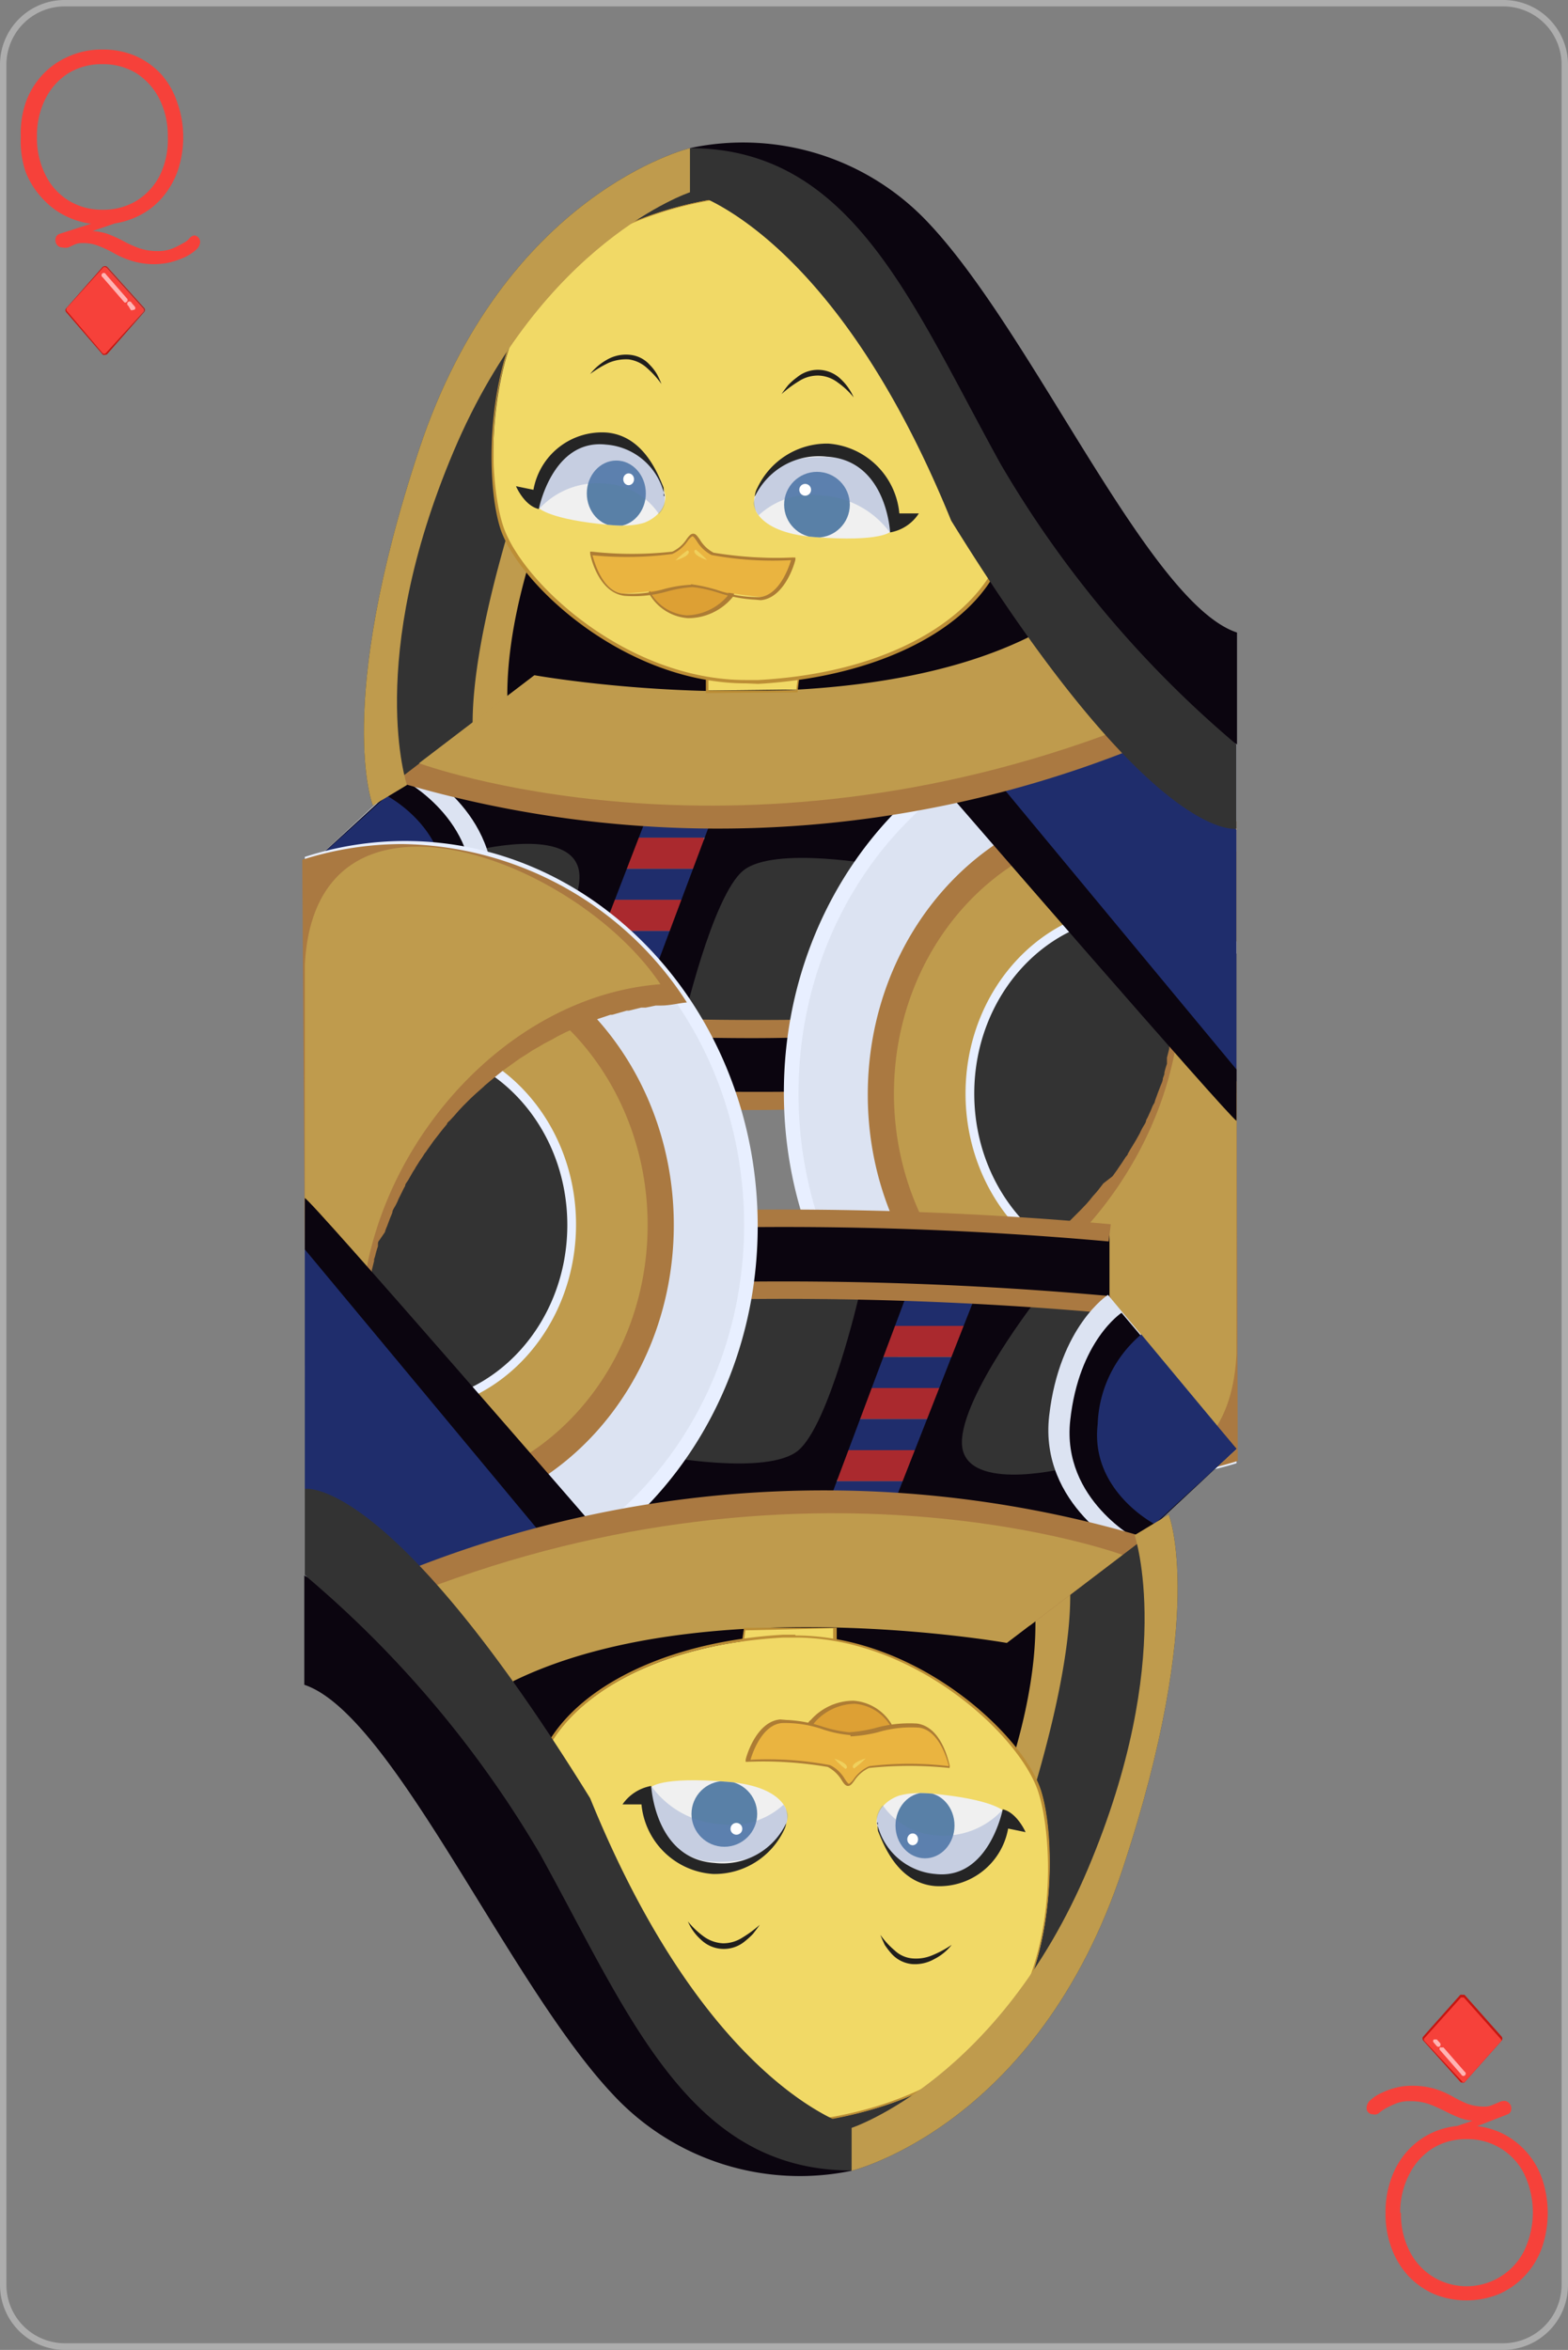 <svg xmlns="http://www.w3.org/2000/svg" xmlns:xlink="http://www.w3.org/1999/xlink" viewBox="0 0 61.11 91.54"><rect x="0" y="0" width="61.11" height="91.54" fill="#808080" stroke="none"/><defs><style>.ee52e6d3-7c2c-49dc-91cc-25379b4489b1{fill:none;}.aa178a2b-ea99-465e-866a-cb0793e5ccc3{fill:#adadad;}.ea2779bb-205b-4376-bc18-f85bec7410b4{fill:#1f2d6c;}.b24033ac-ac07-44c0-9e23-9d11ab7ec576{fill:#aa292e;}.e3829862-1431-4309-8357-b8ebe24ce0a7{fill:#333;}.bc19c1b3-e6b8-4126-9ca5-a1e6e1b1a6a5{fill:#0b050f;}.f73026dc-3911-40d4-9867-9318543f1f4e{fill:#aa7941;}.ba55f56d-f6d7-4b2c-9f8c-f8aa8769feb8{fill:#dce3f2;}.a575ea3f-02bd-4095-91e8-5760ae0d5448{fill:#e8efff;}.a54f74a4-7041-481c-b937-3e645b858c65{fill:#bf9b4d;}.fedc9459-a677-4d2d-b1d8-ab6a45f90219{fill:#f1d966;}.b05bbef4-f65b-4f5a-bac7-4829978b721e{fill:#bc8e36;}.a0263075-6425-4a09-91c4-04cc57fb4a9d{clip-path:url(#b4c2ed06-f98e-4b0c-9591-85c413518a99);}.b9810394-7a18-4568-9f07-d5c850ebdd24{fill:#f0f0f0;}.ecfa997f-d47f-4261-b79c-f63383086f86{fill:#5980a7;}.eda115e8-ace3-4d88-85df-de5500990dc2{opacity:0.3;}.b1e008d4-140b-4b14-803c-263a74a7824e,.eda115e8-ace3-4d88-85df-de5500990dc2{isolation:isolate;}.fb9db7bc-2914-4153-afcd-c62f5cbce4cd{fill:#6580be;}.bc1ac621-0c79-4463-b517-70fe098866da{fill:#fff;}.bc6f6097-7219-4eed-916a-38d9d529b402{fill:#252525;}.a35a746f-520b-41ed-8da4-cbc665685321{clip-path:url(#b4826133-b483-4f72-98f6-a77fb6ec8345);}.ba43761b-7146-46f4-9a33-6ed36536db48{fill:#201e1c;}.b07e29d4-0265-41fd-82db-58f883bfb493{fill:#dda034;}.b263b6c0-df00-4a0e-be20-f2992d54d983{fill:#ad7c34;}.ef1b1b08-964d-43da-babd-fd67cf7ce70e{fill:#eab440;}.b1e008d4-140b-4b14-803c-263a74a7824e{opacity:0.75;}.b2050655-c76d-41bd-9552-efd225787adf{clip-path:url(#a979b4f7-756a-4b11-b506-a83060b31923);}.aa1fcce4-fd5c-4007-a342-eb4d83506365{clip-path:url(#e7bc84a1-6fb9-493c-ba06-9d373f9d0fd1);}.ff7297f6-0082-42c6-aa38-71566cdf0667{fill:#f6413a;}.fb213464-f4d8-424e-ab93-fa93f719965a{fill:#c51611;}.fdff2d56-7192-4008-8df8-6d2c8a0556b7{fill:#ffb3b3;}</style><clipPath id="b4c2ed06-f98e-4b0c-9591-85c413518a99"><path class="ee52e6d3-7c2c-49dc-91cc-25379b4489b1" d="M21,19.79s.4.45,2.77.66c2.12.2,2.25-.89,2.14-1.23a2.65,2.65,0,0,0-2.22-2.08,2.31,2.31,0,0,0-2.07,1.1A3.46,3.46,0,0,0,21,19.79Z"/></clipPath><clipPath id="b4826133-b483-4f72-98f6-a77fb6ec8345"><path class="ee52e6d3-7c2c-49dc-91cc-25379b4489b1" d="M34.72,20.7s-.34.43-3,.22c-2.35-.19-2.49-1.35-2.32-1.66a2.85,2.85,0,0,1,2.77-1.66,2.65,2.65,0,0,1,2.09,1.46A3.36,3.36,0,0,1,34.72,20.7Z"/></clipPath><clipPath id="a979b4f7-756a-4b11-b506-a83060b31923"><path class="ee52e6d3-7c2c-49dc-91cc-25379b4489b1" d="M39.1,70.54s-.41-.45-2.77-.67c-2.12-.19-2.25.9-2.15,1.24a2.67,2.67,0,0,0,2.22,2.07,2.3,2.3,0,0,0,2.08-1.09A3.64,3.64,0,0,0,39.1,70.54Z"/></clipPath><clipPath id="e7bc84a1-6fb9-493c-ba06-9d373f9d0fd1"><path class="ee52e6d3-7c2c-49dc-91cc-25379b4489b1" d="M25.36,69.63s.34-.44,3-.22c2.35.19,2.48,1.35,2.31,1.66a2.84,2.84,0,0,1-2.76,1.65,2.63,2.63,0,0,1-2.09-1.45A3.39,3.39,0,0,1,25.36,69.63Z"/></clipPath></defs><title>D_Q</title><g id="a487b0df-ec48-478b-ae60-0cb4a3ef5274" data-name="Capa 2"><g id="f506d3ea-1654-41bc-ab9e-68441550f7d6" data-name="Objects"><rect class="ee52e6d3-7c2c-49dc-91cc-25379b4489b1" x="0.13" y="0.13" width="60.86" height="91.29" rx="2.4"/><path class="aa178a2b-ea99-465e-866a-cb0793e5ccc3" d="M58.59,91.54H2.52A2.53,2.53,0,0,1,0,89V2.52A2.52,2.52,0,0,1,2.52,0H58.59a2.52,2.52,0,0,1,2.52,2.52V89A2.53,2.53,0,0,1,58.59,91.54ZM2.52.25A2.27,2.27,0,0,0,.25,2.52V89a2.28,2.28,0,0,0,2.27,2.28H58.59A2.28,2.28,0,0,0,60.86,89V2.52A2.27,2.27,0,0,0,58.59.25Z"/><rect class="ea2779bb-205b-4376-bc18-f85bec7410b4" x="21.87" y="38.68" width="3.57" height="1.21"/><rect class="b24033ac-ac07-44c0-9e23-9d11ab7ec576" x="22.18" y="37.47" width="3.57" height="1.21"/><rect class="ea2779bb-205b-4376-bc18-f85bec7410b4" x="22.71" y="36.26" width="3.57" height="1.21"/><rect class="b24033ac-ac07-44c0-9e23-9d11ab7ec576" x="23.02" y="35.05" width="3.57" height="1.21"/><rect class="ea2779bb-205b-4376-bc18-f85bec7410b4" x="23.55" y="33.84" width="3.57" height="1.21"/><rect class="b24033ac-ac07-44c0-9e23-9d11ab7ec576" x="23.86" y="32.63" width="3.57" height="1.21"/><rect class="ea2779bb-205b-4376-bc18-f85bec7410b4" x="24.39" y="31.42" width="3.57" height="1.21"/><polygon class="e3829862-1431-4309-8357-b8ebe24ce0a7" points="25.76 39.94 28.37 33.16 35.15 32.68 31.27 40.45 25.76 39.94"/><polygon class="e3829862-1431-4309-8357-b8ebe24ce0a7" points="17.32 39.5 16.37 32.01 23.28 32.33 23.39 35.08 21.02 40 17.32 39.5"/><path class="bc19c1b3-e6b8-4126-9ca5-a1e6e1b1a6a5" d="M25.19,31.87,22.13,39.8l-2.26-.3s3.16-4.14,2.66-5.72-4.13-.62-4.13-.62l-1.56-2.79Z"/><path class="bc19c1b3-e6b8-4126-9ca5-a1e6e1b1a6a5" d="M24.7,40l3-8,7.65-.57-1,2.29s-4.17-.79-5.38.19-2.36,6-2.36,6Z"/><path class="bc19c1b3-e6b8-4126-9ca5-a1e6e1b1a6a5" d="M32.08,42.85a142.07,142.07,0,0,1-15.24-.55V39.5a142.07,142.07,0,0,0,15.24.55"/><path class="f73026dc-3911-40d4-9867-9318543f1f4e" d="M29.3,40.44c-5.8,0-12.42-.59-12.49-.6l.06-.67a142,142,0,0,0,15.2.54l0,.67C31.21,40.42,30.27,40.44,29.3,40.44Z"/><path class="f73026dc-3911-40d4-9867-9318543f1f4e" d="M29.3,43.24c-5.8,0-12.42-.59-12.49-.6l.06-.67a142,142,0,0,0,15.2.54l0,.67C31.21,43.22,30.27,43.24,29.3,43.24Z"/><path class="ba55f56d-f6d7-4b2c-9f8c-f8aa8769feb8" d="M11.88,33.88l4.31-4s3.39,1.75,3,5.25-2.29,4.71-2.29,4.71Z"/><path class="bc19c1b3-e6b8-4126-9ca5-a1e6e1b1a6a5" d="M11.88,33.88l3.83-3.51s3,1.56,2.66,4.66-2,4.19-2,4.19Z"/><path class="ea2779bb-205b-4376-bc18-f85bec7410b4" d="M11.88,33.89,15.08,31s2.52,1.31,2.22,3.9a4.82,4.82,0,0,1-1.71,3.5Z"/><path class="a575ea3f-02bd-4095-91e8-5760ae0d5448" d="M48.19,28.17a12.87,12.87,0,0,0-3.89-.61c-7.59,0-13.75,6.74-13.75,15s6.16,15,13.75,15A12.57,12.57,0,0,0,48.19,57Z"/><path class="ba55f56d-f6d7-4b2c-9f8c-f8aa8769feb8" d="M48.19,28.83a12.3,12.3,0,0,0-3.89-.64c-7.28,0-13.18,6.45-13.18,14.41S37,57,44.3,57a12,12,0,0,0,3.89-.64Z"/><path class="f73026dc-3911-40d4-9867-9318543f1f4e" d="M48.19,32a9.58,9.58,0,0,0-3.89-.82c-5.79,0-10.48,5.13-10.48,11.46S38.51,54.06,44.3,54.06a9.58,9.58,0,0,0,3.89-.82Z"/><path class="a54f74a4-7041-481c-b937-3e645b858c65" d="M48.19,33.17a8.7,8.7,0,0,0-3.89-.92c-5.23,0-9.46,4.64-9.46,10.35S39.07,53,44.3,53A8.7,8.7,0,0,0,48.19,52Z"/><path class="a575ea3f-02bd-4095-91e8-5760ae0d5448" d="M48.19,36.68a6.27,6.27,0,0,0-3.89-1.37c-3.68,0-6.67,3.26-6.67,7.29s3,7.3,6.67,7.3a6.22,6.22,0,0,0,3.89-1.38Z"/><path class="e3829862-1431-4309-8357-b8ebe24ce0a7" d="M48.19,37.15a5.94,5.94,0,0,0-3.89-1.47c-3.5,0-6.33,3.1-6.33,6.92s2.83,6.93,6.33,6.93a5.94,5.94,0,0,0,3.89-1.47Z"/><path class="f73026dc-3911-40d4-9867-9318543f1f4e" d="M48.19,41.55l-.65-.45h0l-.63-.5h0l-.6-.52h0c-.2-.18-.38-.36-.57-.55v0c0,.2,0,.4-.08.59a.36.36,0,0,0,0,.1l-.09.46v0l0,.17-.09.35,0,.07c0,.06,0,.11,0,.17a3.37,3.37,0,0,0-.1.34l0,.06-.06.17c0,.11-.07.23-.11.34l-.08.21-.12.33c0,.07-.07.14-.1.22s-.08.2-.13.3a1.51,1.51,0,0,1-.11.22c0,.1-.09.2-.14.3a2.26,2.26,0,0,0-.11.22l-.14.25,0,0-.12.2-.13.21a.63.63,0,0,1-.07.12c0,.06-.07.11-.1.16l-.15.23-.11.16-.06.09-.18.25L43,46.1l-.17.22-.08.1-.16.18-.12.15-.13.15-.22.23,0,0-.17.17-.27.27a1.85,1.85,0,0,1-.14.14l-.11.1-.25.23-.06,0-.19.16a3.11,3.11,0,0,1-.28.23,1.84,1.84,0,0,1-.22.17l-.2.16-.26.18-.21.15-.26.17-.22.13-.27.17-.22.12-.29.16-.21.11L38,50.2l-.21.1-.33.14-.2.09-.36.14-.18.07-.47.15-.07,0-.57.16-.08,0-.48.11-.18,0-.4.07-.21,0c-.33,0-.66.09-1,.11a13.39,13.39,0,0,0,11.1,6.17,12.8,12.8,0,0,0,3.88-.6Z"/><path class="a54f74a4-7041-481c-b937-3e645b858c65" d="M48.19,42.59a1.91,1.91,0,0,0-.6-1c-.49-.53-1.16-.94-1.67-1.47C45.19,46,40.23,51.54,34.34,52c3.3,4.93,13.47,8.72,13.85.74Z"/><polygon class="ea2779bb-205b-4376-bc18-f85bec7410b4" points="48.19 42.13 48.19 32.32 43.14 27.64 38 30.58 48.19 42.13"/><path class="bc19c1b3-e6b8-4126-9ca5-a1e6e1b1a6a5" d="M36.89,30.81s11,12.7,11.3,12.85v-2L39,30.58Z"/><path class="bc19c1b3-e6b8-4126-9ca5-a1e6e1b1a6a5" d="M23,15s-4.55,10.07-3.85,13.31,7.19-5.93,7.19-5.93Z"/><path class="e3829862-1431-4309-8357-b8ebe24ce0a7" d="M26.89,5.77S19.65,7.5,16.33,17.52s-1.8,13.86-1.8,13.86l5-3.53s-.46-4.73,3-12.92,6.29-7.21,6.29-7.21Z"/><path class="a54f74a4-7041-481c-b937-3e645b858c65" d="M24.56,13.66A4.74,4.74,0,0,1,23,13.18a22.88,22.88,0,0,0-2.47,5.22c-3.32,10-1.73,11.82-1.73,11.82l1.46-.32s-1.84-3.26,1.62-11.45A22.64,22.64,0,0,1,24.56,13.66Z"/><path class="f73026dc-3911-40d4-9867-9318543f1f4e" d="M19.93,27l-4.5,3.44a43.76,43.76,0,0,0,28.31-1.1l-3.65-4.5Z"/><path class="a54f74a4-7041-481c-b937-3e645b858c65" d="M20.83,26.3l-4.5,3.43s12.15,4.5,27.41-1.35l-3.65-4.51Z"/><path class="bc19c1b3-e6b8-4126-9ca5-a1e6e1b1a6a5" d="M24,22.4a7.59,7.59,0,0,1-3.19,3.9s11.89,2.14,19.26-1.47c0,0-1.14-7.29-4.68-5.78A99.06,99.06,0,0,1,24,22.4Z"/><polygon class="fedc9459-a677-4d2d-b1d8-ab6a45f90219" points="27.56 26.15 27.56 26.9 31.07 26.86 31.21 25.71 27.56 26.15"/><path class="b05bbef4-f65b-4f5a-bac7-4829978b721e" d="M27.51,27v-.84h0l3.72-.44-.15,1.25Zm.1-.75v.65l3.42,0,.13-1.05Z"/><path class="fedc9459-a677-4d2d-b1d8-ab6a45f90219" d="M29.55,26.54c5.33-.29,8.85-2.61,9.58-5.24s.87-7.46-1.74-10.38A11.58,11.58,0,0,0,29.67,7.6c-2.06,0-6.12.79-8.44,3.41s-2.24,7.8-1.67,9.55C20.29,22.77,24.58,26.82,29.55,26.54Z"/><path class="b05bbef4-f65b-4f5a-bac7-4829978b721e" d="M29.08,26.62c-4.72,0-8.84-3.84-9.57-6-.63-1.92-.61-7,1.68-9.62s6.6-3.42,8.48-3.42a11.73,11.73,0,0,1,7.76,3.33c2.81,3.14,2.37,8.21,1.75,10.45-.8,2.89-4.67,5-9.63,5.28h0Zm.59-19c-1.87,0-6,.71-8.4,3.39s-2.28,7.6-1.66,9.48c.72,2.18,4.8,6,9.46,6h.48c5.67-.31,8.87-2.84,9.53-5.2s1-7.22-1.73-10.32a11.61,11.61,0,0,0-7.68-3.3Z"/><g class="a0263075-6425-4a09-91c4-04cc57fb4a9d"><g id="b78c1765-8d94-420c-a1a2-c4b38a0148db" data-name="ojo der-3"><path class="b9810394-7a18-4568-9f07-d5c850ebdd24" d="M21,19.79s.28.51,2.64.72c2.13.19,2.38-1,2.27-1.29a2.65,2.65,0,0,0-2.22-2.08,2.31,2.31,0,0,0-2.07,1.1A3.46,3.46,0,0,0,21,19.79Z"/></g><g id="aceae31c-c0b2-45ac-8fe5-fac613884eca" data-name="pupila der"><ellipse class="ecfa997f-d47f-4261-b79c-f63383086f86" cx="24.02" cy="19.22" rx="1.15" ry="1.28"/></g><g id="bc0b7022-49f9-4bcf-bbfb-9862340063d9" data-name="ojo der-4" class="eda115e8-ace3-4d88-85df-de5500990dc2"><path class="fb9db7bc-2914-4153-afcd-c62f5cbce4cd" d="M21.17,18.94a2.44,2.44,0,0,1,2.15-1.68,4.38,4.38,0,0,1,1.69.46,3.06,3.06,0,0,1,.89,1.6,1.36,1.36,0,0,1-.16.8,2.68,2.68,0,0,0-2.14-1.28,3.08,3.08,0,0,0-2.6,1c-.08,0,.17-.65.17-.89"/></g><g id="ea0d3529-1521-4029-9d4a-6f4526371461" data-name="brillo ojo der"><ellipse class="bc1ac621-0c79-4463-b517-70fe098866da" cx="24.5" cy="18.67" rx="0.21" ry="0.23"/></g></g><path class="bc6f6097-7219-4eed-916a-38d9d529b402" d="M25.9,19.32a2.52,2.52,0,0,0-2.27-2c-2.1-.24-2.63,2.51-2.63,2.51-.57-.13-.89-.89-.89-.89l.68.14a2.71,2.71,0,0,1,2.86-2.23c1.44.13,2,1.63,2.21,2.14a1.24,1.24,0,0,1,0,.33Z"/><g class="a35a746f-520b-41ed-8da4-cbc665685321"><g id="bebe6a93-90bd-4ed4-b630-6b8f14cb0363" data-name="ojo der-5"><path class="b9810394-7a18-4568-9f07-d5c850ebdd24" d="M34.72,20.7s-.3.84-2.92.63c-2.35-.2-2.53-1.76-2.36-2.07a2.82,2.82,0,0,1,2.77-1.65,2.62,2.62,0,0,1,2.09,1.45A3.36,3.36,0,0,1,34.72,20.7Z"/></g><g id="bf953c75-9335-4253-9206-0d14c50724cf" data-name="pupila der-2"><circle class="ecfa997f-d47f-4261-b79c-f63383086f86" cx="31.84" cy="19.66" r="1.28"/></g><g id="b3772817-cc80-47da-b92d-052ee05ce839" data-name="ojo der-6" class="eda115e8-ace3-4d88-85df-de5500990dc2"><path class="fb9db7bc-2914-4153-afcd-c62f5cbce4cd" d="M34.65,19.83a2.64,2.64,0,0,0-2.08-2,5.5,5.5,0,0,0-1.92.15,3,3,0,0,0-1.23,1.42,1.23,1.23,0,0,0,0,.82A3,3,0,0,1,32,19.3a3.57,3.57,0,0,1,2.68,1.44c.1,0-.08-.67,0-.91"/></g><g id="ae870d57-8a32-4eed-93f4-641f04b75718" data-name="brillo ojo der-2"><circle class="bc1ac621-0c79-4463-b517-70fe098866da" cx="31.38" cy="19.08" r="0.23"/></g></g><path class="bc6f6097-7219-4eed-916a-38d9d529b402" d="M29.42,19.35a2.75,2.75,0,0,1,2.81-1.56c2.33.14,2.46,2.95,2.46,2.95A1.67,1.67,0,0,0,35.81,20h-.76a3,3,0,0,0-2.77-2.72A3,3,0,0,0,29.52,19a.81.81,0,0,0-.1.31Z"/><path class="ba43761b-7146-46f4-9a33-6ed36536db48" d="M23,14.57a2.21,2.21,0,0,1,.66-.56,1.48,1.48,0,0,1,.87-.19,1.19,1.19,0,0,1,.8.4,1.82,1.82,0,0,1,.27.35,3.39,3.39,0,0,1,.18.39,3.69,3.69,0,0,0-.56-.62A1.31,1.31,0,0,0,24.5,14a1.74,1.74,0,0,0-.77.13A4.1,4.1,0,0,0,23,14.57Z"/><path class="ba43761b-7146-46f4-9a33-6ed36536db48" d="M33.27,15.48a3.08,3.08,0,0,0-.62-.58,1.32,1.32,0,0,0-.74-.27,1.36,1.36,0,0,0-.76.21,4.72,4.72,0,0,0-.69.51c.08-.12.17-.24.26-.35a2.43,2.43,0,0,1,.34-.3,1.28,1.28,0,0,1,1.7.06A2.15,2.15,0,0,1,33.27,15.48Z"/><path class="b07e29d4-0265-41fd-82db-58f883bfb493" d="M28.44,23.26a2.21,2.21,0,0,1-1.66.77,1.86,1.86,0,0,1-1.42-.85c-.28-.43.41-.93,1.46-.9S28.77,22.86,28.44,23.26Z"/><path class="b263b6c0-df00-4a0e-be20-f2992d54d983" d="M26.81,24.08h0a1.89,1.89,0,0,1-1.46-.87.41.41,0,0,1,0-.44,1.7,1.7,0,0,1,1.45-.55h.07a2.12,2.12,0,0,1,1.71.71.32.32,0,0,1-.05.36A2.25,2.25,0,0,1,26.81,24.08Zm-.07-1.75a1.57,1.57,0,0,0-1.35.5.29.29,0,0,0,0,.32,1.78,1.78,0,0,0,1.37.82h0a2.16,2.16,0,0,0,1.59-.75.23.23,0,0,0,0-.25,2,2,0,0,0-1.61-.64Z"/><path class="ef1b1b08-964d-43da-babd-fd67cf7ce70e" d="M27.78,21.55c-.53-.26-.59-.73-.77-.73s-.27.46-.81.69a14.71,14.71,0,0,1-3.16,0s.3,1.48,1.22,1.61a17.75,17.75,0,0,0,2.7-.34,16.4,16.4,0,0,0,2.67.47c.93-.08,1.3-1.54,1.3-1.54A15.13,15.13,0,0,1,27.78,21.55Z"/><path class="b263b6c0-df00-4a0e-be20-f2992d54d983" d="M29.43,23.36A5.54,5.54,0,0,1,28,23.09a5.11,5.11,0,0,0-1-.22h0a4.79,4.79,0,0,0-1,.17,4.7,4.7,0,0,1-1.66.17C23.3,23.08,23,21.62,23,21.56v-.07h.07a14.34,14.34,0,0,0,3.13,0,1.32,1.32,0,0,0,.56-.49c.09-.12.16-.21.26-.21h0c.1,0,.16.1.25.22a1.35,1.35,0,0,0,.54.52h0a15.34,15.34,0,0,0,3.12.19H31v.07c0,.06-.39,1.5-1.35,1.59Zm-2.49-.6h0A6.18,6.18,0,0,1,28,23a4.51,4.51,0,0,0,1.6.26c.77-.07,1.14-1.15,1.23-1.44a13.1,13.1,0,0,1-3.1-.2h0a1.47,1.47,0,0,1-.58-.55c-.07-.1-.12-.18-.17-.18h0s-.1.07-.17.17a1.42,1.42,0,0,1-.61.52,13.53,13.53,0,0,1-3.11.05c.08.29.4,1.39,1.16,1.49a4.53,4.53,0,0,0,1.62-.17,4.85,4.85,0,0,1,1.05-.17Z"/><g class="b1e008d4-140b-4b14-803c-263a74a7824e"><path class="fedc9459-a677-4d2d-b1d8-ab6a45f90219" d="M26.33,21.83a3.16,3.16,0,0,1,.45-.38C26.85,21.42,27,21.63,26.33,21.83Z"/></g><g class="b1e008d4-140b-4b14-803c-263a74a7824e"><path class="fedc9459-a677-4d2d-b1d8-ab6a45f90219" d="M27.56,21.82a4.44,4.44,0,0,0-.43-.4C27.06,21.39,26.9,21.59,27.56,21.82Z"/></g><path class="bc19c1b3-e6b8-4126-9ca5-a1e6e1b1a6a5" d="M26.89,5.77a9.9,9.9,0,0,1,9.32,2.94c4.09,4.35,8.57,14.8,12,15.93V29s-8.3-4.24-10.3-10.8S26.89,5.77,26.89,5.77Z"/><path class="e3829862-1431-4309-8357-b8ebe24ce0a7" d="M26.89,7.49s5.56,1.43,10.18,12.79c7.84,12.67,11.12,12,11.12,12V29A42,42,0,0,1,39,18.08c-3.48-6.29-5.8-12.31-12.13-12.31Z"/><path class="a54f74a4-7041-481c-b937-3e645b858c65" d="M26.89,5.77S19.65,7.5,16.33,17.52s-1.8,13.86-1.8,13.86l1.33-.8s-1.64-4.82,1.82-13S26.89,7.49,26.89,7.49Z"/><rect class="ea2779bb-205b-4376-bc18-f85bec7410b4" x="34.63" y="50.44" width="3.57" height="1.21"/><rect class="b24033ac-ac07-44c0-9e23-9d11ab7ec576" x="34.32" y="51.65" width="3.57" height="1.21"/><rect class="ea2779bb-205b-4376-bc18-f85bec7410b4" x="33.79" y="52.86" width="3.57" height="1.21"/><rect class="b24033ac-ac07-44c0-9e23-9d11ab7ec576" x="33.48" y="54.07" width="3.57" height="1.21"/><rect class="ea2779bb-205b-4376-bc18-f85bec7410b4" x="32.95" y="55.28" width="3.57" height="1.21"/><rect class="b24033ac-ac07-44c0-9e23-9d11ab7ec576" x="32.64" y="56.49" width="3.57" height="1.21"/><rect class="ea2779bb-205b-4376-bc18-f85bec7410b4" x="32.11" y="57.7" width="3.57" height="1.21"/><polygon class="e3829862-1431-4309-8357-b8ebe24ce0a7" points="34.32 50.39 31.7 57.16 24.92 57.64 28.81 49.88 34.32 50.39"/><polygon class="e3829862-1431-4309-8357-b8ebe24ce0a7" points="42.76 50.82 43.7 58.32 36.8 58 36.68 55.24 39.06 50.33 42.76 50.82"/><path class="bc19c1b3-e6b8-4126-9ca5-a1e6e1b1a6a5" d="M34.88,58.46,38,50.52l2.25.3S37.05,55,37.54,56.55s4.14.61,4.14.61L43.24,60Z"/><path class="bc19c1b3-e6b8-4126-9ca5-a1e6e1b1a6a5" d="M35.38,50.32l-3,8L24.73,59l1-2.29s4.16.79,5.37-.2,2.37-6,2.37-6Z"/><path class="bc19c1b3-e6b8-4126-9ca5-a1e6e1b1a6a5" d="M28,47.48A143.34,143.34,0,0,1,43.24,48v2.8A143.34,143.34,0,0,0,28,50.28"/><path class="f73026dc-3911-40d4-9867-9318543f1f4e" d="M43.21,51.16A142,142,0,0,0,28,50.62l0-.68a142.39,142.39,0,0,1,15.29.55Z"/><path class="f73026dc-3911-40d4-9867-9318543f1f4e" d="M43.21,48.36A142,142,0,0,0,28,47.82l0-.68a142.39,142.39,0,0,1,15.29.55Z"/><path class="ba55f56d-f6d7-4b2c-9f8c-f8aa8769feb8" d="M48.19,56.45l-4.3,3.95s-3.4-1.76-3-5.25,2.29-4.71,2.29-4.71Z"/><path class="bc19c1b3-e6b8-4126-9ca5-a1e6e1b1a6a5" d="M48.19,56.44,44.37,60s-3-1.56-2.66-4.67,2-4.19,2-4.19Z"/><path class="ea2779bb-205b-4376-bc18-f85bec7410b4" d="M48.19,56.44,45,59.37s-2.52-1.3-2.22-3.89a4.79,4.79,0,0,1,1.7-3.5Z"/><path class="a575ea3f-02bd-4095-91e8-5760ae0d5448" d="M11.88,62.15a12.68,12.68,0,0,0,3.9.61c7.59,0,13.75-6.73,13.75-15s-6.16-15-13.75-15a12.68,12.68,0,0,0-3.9.62Z"/><path class="ba55f56d-f6d7-4b2c-9f8c-f8aa8769feb8" d="M11.88,61.5a12.31,12.31,0,0,0,3.9.64C23.05,62.14,29,55.68,29,47.72s-5.9-14.41-13.17-14.41a12.31,12.31,0,0,0-3.9.64Z"/><path class="f73026dc-3911-40d4-9867-9318543f1f4e" d="M11.88,58.36a9.67,9.67,0,0,0,3.9.83c5.79,0,10.48-5.14,10.48-11.47S21.57,36.26,15.78,36.26a9.67,9.67,0,0,0-3.9.82Z"/><path class="a54f74a4-7041-481c-b937-3e645b858c65" d="M11.88,57.15a8.75,8.75,0,0,0,3.9.92c5.22,0,9.46-4.63,9.46-10.35S21,37.37,15.78,37.37a8.75,8.75,0,0,0-3.9.92Z"/><path class="a575ea3f-02bd-4095-91e8-5760ae0d5448" d="M11.88,53.64A6.24,6.24,0,0,0,15.78,55c3.68,0,6.67-3.27,6.67-7.3s-3-7.29-6.67-7.29a6.24,6.24,0,0,0-3.9,1.38Z"/><path class="e3829862-1431-4309-8357-b8ebe24ce0a7" d="M11.88,53.18a6,6,0,0,0,3.9,1.47c3.49,0,6.33-3.1,6.33-6.93s-2.84-6.92-6.33-6.92a6,6,0,0,0-3.9,1.47Z"/><path class="f73026dc-3911-40d4-9867-9318543f1f4e" d="M11.88,48.78c.22.14.44.29.65.45h0c.22.16.43.32.63.49h0l.59.53h0c.19.18.38.36.56.55h0l.09-.58s0-.07,0-.1l.09-.47h0c0-.06,0-.11,0-.17l.09-.36v-.07a1,1,0,0,0,.05-.16,3.37,3.37,0,0,1,.1-.34l0-.07c0-.05,0-.11.05-.16L15,48a1.43,1.43,0,0,1,.08-.22l.12-.32.09-.22c0-.1.09-.21.14-.31s.07-.14.1-.22l.15-.3a2.12,2.12,0,0,1,.11-.21c0-.09.09-.17.13-.25l0,0,.12-.21a2.39,2.39,0,0,1,.13-.21.75.75,0,0,1,.07-.12l.1-.16.15-.22a.91.91,0,0,1,.11-.16l.06-.09.18-.25c.05-.08.12-.16.18-.24l.17-.22.08-.1.15-.18c0-.06.09-.11.13-.16l.13-.14.21-.24,0,0,.17-.18.27-.27.15-.14.11-.1.25-.22.06-.06.18-.15.29-.24.21-.17.21-.15.25-.18.21-.15.27-.17.21-.14.28-.16.22-.13.29-.15.21-.12.3-.15.22-.1.32-.14.2-.08.37-.14.17-.07.48-.16.07,0,.56-.16.09,0,.48-.12.18,0,.39-.08.21,0c.34,0,.67-.09,1-.12a13.39,13.39,0,0,0-11.1-6.17,12.87,12.87,0,0,0-3.89.61Z"/><path class="a54f74a4-7041-481c-b937-3e645b858c65" d="M11.88,47.74a1.9,1.9,0,0,0,.6,1c.5.54,1.17.94,1.68,1.48.72-5.85,5.69-11.43,11.58-11.88-3.3-4.93-13.47-8.73-13.86-.74Z"/><polygon class="ea2779bb-205b-4376-bc18-f85bec7410b4" points="11.88 48.19 11.88 58.01 16.94 62.68 22.08 59.75 11.88 48.19"/><path class="bc19c1b3-e6b8-4126-9ca5-a1e6e1b1a6a5" d="M23.19,59.51s-11-12.7-11.31-12.84v2l9.24,11.11Z"/><path class="bc19c1b3-e6b8-4126-9ca5-a1e6e1b1a6a5" d="M37.1,75.34S41.66,65.28,41,62,33.77,68,33.77,68Z"/><path class="e3829862-1431-4309-8357-b8ebe24ce0a7" d="M33.19,84.56s7.24-1.73,10.56-11.75S45.55,59,45.55,59l-5,3.52s.47,4.74-3,12.93-6.29,7.21-6.29,7.21Z"/><path class="a54f74a4-7041-481c-b937-3e645b858c65" d="M35.52,76.67a4.67,4.67,0,0,1,1.6.47,22.18,22.18,0,0,0,2.48-5.21c3.32-10,1.73-11.83,1.73-11.83l-1.47.33s1.85,3.26-1.61,11.44A22.92,22.92,0,0,1,35.52,76.67Z"/><path class="f73026dc-3911-40d4-9867-9318543f1f4e" d="M40.14,63.32l4.51-3.43A43.76,43.76,0,0,0,16.34,61L20,65.49Z"/><path class="a54f74a4-7041-481c-b937-3e645b858c65" d="M39.24,64l4.51-3.43S31.59,56.1,16.34,62L20,66.45Z"/><path class="bc19c1b3-e6b8-4126-9ca5-a1e6e1b1a6a5" d="M36.05,67.93A7.59,7.59,0,0,1,39.24,64S27.35,61.89,20,65.49c0,0,1.13,7.3,4.68,5.79A98.5,98.5,0,0,1,36.05,67.93Z"/><polygon class="fedc9459-a677-4d2d-b1d8-ab6a45f90219" points="32.52 64.17 32.52 63.42 29 63.46 28.86 64.61 32.52 64.17"/><path class="b05bbef4-f65b-4f5a-bac7-4829978b721e" d="M28.8,64.67,29,63.41l3.61,0v.85h0Zm.25-1.16-.13,1,3.55-.42v-.66Z"/><path class="fedc9459-a677-4d2d-b1d8-ab6a45f90219" d="M30.53,63.78C25.2,64.08,21.68,66.4,21,69s-.88,7.47,1.73,10.39a11.61,11.61,0,0,0,7.73,3.32c2.06,0,6.12-.8,8.44-3.41s2.24-7.81,1.66-9.55C39.79,67.56,35.5,63.51,30.53,63.78Z"/><path class="b05bbef4-f65b-4f5a-bac7-4829978b721e" d="M31,63.71c4.71,0,8.84,3.83,9.56,6,.63,1.91.61,7-1.67,9.61s-6.6,3.43-8.48,3.43a11.7,11.7,0,0,1-7.76-3.34c-2.81-3.13-2.38-8.2-1.75-10.45.8-2.88,4.67-5,9.62-5.28H31Zm-.59,18.95c1.86,0,6-.71,8.4-3.38s2.27-7.6,1.65-9.49c-.71-2.17-4.79-6-9.46-6l-.47,0h0c-5.68.31-8.88,2.83-9.53,5.19s-1,7.23,1.72,10.32a11.6,11.6,0,0,0,7.69,3.3Z"/><g class="b2050655-c76d-41bd-9552-efd225787adf"><g id="a9ec6fbe-358f-4441-b72e-a887ab617fd6" data-name="ojo der-3"><path class="b9810394-7a18-4568-9f07-d5c850ebdd24" d="M39.1,70.54s-.28-.51-2.65-.72c-2.12-.19-2.37,1-2.27,1.29a2.67,2.67,0,0,0,2.22,2.07,2.3,2.3,0,0,0,2.08-1.09A3.64,3.64,0,0,0,39.1,70.54Z"/></g><g id="a451969f-8da0-46e1-93c4-ad2f30fc83ea" data-name="pupila der"><ellipse class="ecfa997f-d47f-4261-b79c-f63383086f86" cx="36.05" cy="71.11" rx="1.15" ry="1.28"/></g><g id="b781c0e9-4d38-45e7-9347-b798ec1f23bf" data-name="ojo der-4" class="eda115e8-ace3-4d88-85df-de5500990dc2"><path class="fb9db7bc-2914-4153-afcd-c62f5cbce4cd" d="M38.91,71.39a2.45,2.45,0,0,1-2.16,1.68,4.44,4.44,0,0,1-1.69-.46,3,3,0,0,1-.88-1.6,1.29,1.29,0,0,1,.15-.8,2.73,2.73,0,0,0,2.14,1.28,3.1,3.1,0,0,0,2.61-1c.08.05-.17.65-.17.9"/></g><g id="f6edc335-ff6c-4c2f-9b2c-4508cdcc26d6" data-name="brillo ojo der"><ellipse class="bc1ac621-0c79-4463-b517-70fe098866da" cx="35.57" cy="71.65" rx="0.21" ry="0.23"/></g></g><path class="bc6f6097-7219-4eed-916a-38d9d529b402" d="M34.18,71a2.54,2.54,0,0,0,2.27,2c2.09.24,2.63-2.52,2.63-2.52.56.13.89.89.89.89l-.68-.14a2.72,2.72,0,0,1-2.86,2.24c-1.45-.13-2-1.63-2.21-2.14a.93.93,0,0,1,0-.33Z"/><g class="aa1fcce4-fd5c-4007-a342-eb4d83506365"><g id="a9800e21-f8c0-433d-b240-4d96926467f1" data-name="ojo der-5"><path class="b9810394-7a18-4568-9f07-d5c850ebdd24" d="M25.36,69.63s.3-.85,2.91-.63c2.36.19,2.54,1.76,2.36,2.07a2.84,2.84,0,0,1-2.76,1.65,2.63,2.63,0,0,1-2.09-1.45A3.39,3.39,0,0,1,25.36,69.63Z"/></g><g id="e6323663-547b-428f-824d-fa8504f925c3" data-name="pupila der-2"><circle class="ecfa997f-d47f-4261-b79c-f63383086f86" cx="28.23" cy="70.66" r="1.28"/></g><g id="a9fe2c6c-9a54-4b67-af93-957a5e289842" data-name="ojo der-6" class="eda115e8-ace3-4d88-85df-de5500990dc2"><path class="fb9db7bc-2914-4153-afcd-c62f5cbce4cd" d="M25.43,70.5a2.62,2.62,0,0,0,2.08,2,5.25,5.25,0,0,0,1.92-.16A3,3,0,0,0,30.65,71a1.22,1.22,0,0,0,0-.81,3,3,0,0,1-2.55.87,3.59,3.59,0,0,1-2.69-1.45c-.09,0,.09.68.05.91"/></g><g id="b12529eb-0b1e-4b31-9053-5bfeb2614f5f" data-name="brillo ojo der-2"><circle class="bc1ac621-0c79-4463-b517-70fe098866da" cx="28.7" cy="71.24" r="0.23"/></g></g><path class="bc6f6097-7219-4eed-916a-38d9d529b402" d="M30.65,71a2.74,2.74,0,0,1-2.8,1.57c-2.33-.15-2.47-3-2.47-3a1.73,1.73,0,0,0-1.12.72H25A3,3,0,0,0,27.79,73a3,3,0,0,0,2.77-1.72.9.9,0,0,0,.09-.32Z"/><path class="ba43761b-7146-46f4-9a33-6ed36536db48" d="M37.09,75.76a2,2,0,0,1-.67.55,1.53,1.53,0,0,1-.87.2,1.23,1.23,0,0,1-.8-.4,3,3,0,0,1-.27-.35c-.06-.13-.12-.26-.17-.39a3.28,3.28,0,0,0,.56.61,1.15,1.15,0,0,0,.7.31,1.63,1.63,0,0,0,.78-.13A4.06,4.06,0,0,0,37.09,75.76Z"/><path class="ba43761b-7146-46f4-9a33-6ed36536db48" d="M26.81,74.85a3.34,3.34,0,0,0,.61.58,1.4,1.4,0,0,0,.75.27,1.37,1.37,0,0,0,.76-.22,4.56,4.56,0,0,0,.68-.5c-.08.12-.17.23-.26.35a3.18,3.18,0,0,1-.33.3,1.28,1.28,0,0,1-1.7-.07A2,2,0,0,1,26.81,74.85Z"/><path class="b07e29d4-0265-41fd-82db-58f883bfb493" d="M31.64,67.07a2.16,2.16,0,0,1,1.66-.77,1.85,1.85,0,0,1,1.42.85c.28.43-.42.92-1.46.9S31.31,67.47,31.64,67.07Z"/><path class="b263b6c0-df00-4a0e-be20-f2992d54d983" d="M33.26,66.25h0a1.88,1.88,0,0,1,1.46.87.4.4,0,0,1,0,.43,1.71,1.71,0,0,1-1.45.56h-.07a2.1,2.1,0,0,1-1.71-.71A.32.32,0,0,1,31.6,67,2.23,2.23,0,0,1,33.26,66.25ZM33.34,68a1.56,1.56,0,0,0,1.34-.49.29.29,0,0,0,0-.32,1.79,1.79,0,0,0-1.37-.82h0a2.13,2.13,0,0,0-1.58.75.21.21,0,0,0,0,.24,2,2,0,0,0,1.61.65h.08Z"/><path class="ef1b1b08-964d-43da-babd-fd67cf7ce70e" d="M32.3,68.78c.52.25.59.72.77.73s.27-.46.81-.69a14.73,14.73,0,0,1,3.15,0s-.29-1.47-1.22-1.6a16.3,16.3,0,0,0-2.69.34A17.73,17.73,0,0,0,30.45,67c-.93.09-1.3,1.55-1.3,1.55A14.47,14.47,0,0,1,32.3,68.78Z"/><path class="b263b6c0-df00-4a0e-be20-f2992d54d983" d="M30.65,67a5.16,5.16,0,0,1,1.44.27,5.09,5.09,0,0,0,1,.21h0a5.41,5.41,0,0,0,1-.16,4.92,4.92,0,0,1,1.65-.18c1,.14,1.25,1.59,1.27,1.66v.07H37a15.11,15.11,0,0,0-3.13,0,1.35,1.35,0,0,0-.57.49c-.08.11-.15.21-.25.21h0c-.1,0-.17-.1-.25-.23a1.41,1.41,0,0,0-.54-.51h0a14.81,14.81,0,0,0-3.13-.2h-.07l0-.07c0-.06.39-1.5,1.35-1.58Zm2.49.59h0a4.56,4.56,0,0,1-1.06-.22,4.49,4.49,0,0,0-1.6-.25c-.77.06-1.15,1.15-1.23,1.43a13.16,13.16,0,0,1,3.1.21h0a1.35,1.35,0,0,1,.58.55c.07.1.12.17.16.18h0s.11-.08.17-.17a1.45,1.45,0,0,1,.62-.52,12.91,12.91,0,0,1,3.1,0c-.07-.29-.39-1.39-1.15-1.5a4.54,4.54,0,0,0-1.62.18,5.46,5.46,0,0,1-1.06.16Z"/><g class="b1e008d4-140b-4b14-803c-263a74a7824e"><path class="fedc9459-a677-4d2d-b1d8-ab6a45f90219" d="M33.74,68.5a4.85,4.85,0,0,1-.44.38C33.23,68.9,33.08,68.7,33.74,68.5Z"/></g><g class="b1e008d4-140b-4b14-803c-263a74a7824e"><path class="fedc9459-a677-4d2d-b1d8-ab6a45f90219" d="M32.52,68.51a3.3,3.3,0,0,0,.42.39C33,68.93,33.18,68.73,32.52,68.51Z"/></g><path class="bc19c1b3-e6b8-4126-9ca5-a1e6e1b1a6a5" d="M33.19,84.56a9.94,9.94,0,0,1-9.33-3c-4.08-4.35-8.56-14.79-12-15.93V61.37s8.3,4.25,10.31,10.81S33.19,84.56,33.19,84.56Z"/><path class="e3829862-1431-4309-8357-b8ebe24ce0a7" d="M33.19,82.84S27.62,81.41,23,70.05C15.16,57.38,11.88,58,11.88,58v3.36a42,42,0,0,1,9.17,10.87c3.48,6.3,5.8,12.32,12.14,12.32Z"/><path class="a54f74a4-7041-481c-b937-3e645b858c65" d="M33.19,84.56s7.24-1.73,10.56-11.75S45.55,59,45.55,59l-1.33.8s1.64,4.81-1.82,13-9.21,10.09-9.21,10.09Z"/><path class="ff7297f6-0082-42c6-aa38-71566cdf0667" d="M7.14,5.33A4,4,0,0,1,6.91,6.7a3.3,3.3,0,0,1-.66,1.08,2.92,2.92,0,0,1-1,.7A3.18,3.18,0,0,1,4,8.74,3.13,3.13,0,0,1,2.7,8.48a3,3,0,0,1-1-.7A3.28,3.28,0,0,1,1,6.7,3.75,3.75,0,0,1,.81,5.33,3.7,3.7,0,0,1,1,4a3.09,3.09,0,0,1,.65-1.08,3,3,0,0,1,1-.71A3.13,3.13,0,0,1,4,1.93a3.18,3.18,0,0,1,1.28.25,3,3,0,0,1,1,.71A3.11,3.11,0,0,1,6.91,4,3.92,3.92,0,0,1,7.14,5.33Zm-.6,0a3.19,3.19,0,0,0-.33-1.48,2.57,2.57,0,0,0-.9-1A2.48,2.48,0,0,0,4,2.5a2.47,2.47,0,0,0-1.33.35,2.49,2.49,0,0,0-.9,1,3.19,3.19,0,0,0-.33,1.48,3.17,3.17,0,0,0,.33,1.48,2.43,2.43,0,0,0,.9,1A2.48,2.48,0,0,0,4,8.17a2.49,2.49,0,0,0,1.34-.36,2.5,2.5,0,0,0,.9-1A3.17,3.17,0,0,0,6.54,5.33Zm1,3.84a.24.24,0,0,1,.18.07.26.26,0,0,1,.08.19.45.45,0,0,1-.17.31,1.88,1.88,0,0,1-.43.28,3.49,3.49,0,0,1-.57.2,2.9,2.9,0,0,1-1.5-.06,3.36,3.36,0,0,1-.66-.28,4.41,4.41,0,0,0-.58-.28,1.6,1.6,0,0,0-.69-.13.67.67,0,0,0-.3.06l-.24.11a.59.59,0,0,1-.23,0,.26.26,0,0,1-.19-.08.28.28,0,0,1-.08-.21.24.24,0,0,1,.16-.24L4,8.57l.87,0-1.5.51L3.48,9a2.2,2.2,0,0,1,.71.11,5.46,5.46,0,0,1,.6.27,4.22,4.22,0,0,0,.61.28,2.13,2.13,0,0,0,.74.12,1.55,1.55,0,0,0,.61-.11,3.43,3.43,0,0,0,.39-.2.76.76,0,0,0,.24-.18A.29.29,0,0,1,7.59,9.17Z"/><path class="ff7297f6-0082-42c6-aa38-71566cdf0667" d="M53.51,82.36a.24.24,0,0,1-.18-.07.23.23,0,0,1-.07-.18.41.41,0,0,1,.16-.31,1.67,1.67,0,0,1,.44-.28,2.88,2.88,0,0,1,.56-.2,2.34,2.34,0,0,1,.57-.07,3.09,3.09,0,0,1,.93.12,3.44,3.44,0,0,1,.66.28,5.23,5.23,0,0,0,.58.29,1.86,1.86,0,0,0,.7.12.73.73,0,0,0,.3-.06l.24-.1a.46.46,0,0,1,.23-.06.25.25,0,0,1,.19.09.28.28,0,0,1,.08.21.23.23,0,0,1-.16.23L57.11,83l-.86,0,1.5-.51-.12.13a1.93,1.93,0,0,1-.71-.11,5.46,5.46,0,0,1-.6-.27,6.65,6.65,0,0,0-.61-.27,2.13,2.13,0,0,0-.74-.12,1.36,1.36,0,0,0-.61.11,3.6,3.6,0,0,0-.39.19,1.8,1.8,0,0,0-.25.18A.26.26,0,0,1,53.51,82.36ZM54,86.2a3.74,3.74,0,0,1,.23-1.36,3.09,3.09,0,0,1,.65-1.08,3,3,0,0,1,1-.71,3.13,3.13,0,0,1,1.27-.25,3.18,3.18,0,0,1,1.28.25,3.1,3.1,0,0,1,1.66,1.79,4.17,4.17,0,0,1,0,2.73,3.14,3.14,0,0,1-.66,1.08,3.09,3.09,0,0,1-1,.71,3.36,3.36,0,0,1-1.28.25,3.31,3.31,0,0,1-1.27-.25,3.13,3.13,0,0,1-1-.71,3.28,3.28,0,0,1-.65-1.08A3.75,3.75,0,0,1,54,86.2Zm.6,0a3.17,3.17,0,0,0,.33,1.48,2.5,2.5,0,0,0,.9,1,2.51,2.51,0,0,0,3.57-1,3.48,3.48,0,0,0,0-3,2.45,2.45,0,0,0-2.24-1.35,2.45,2.45,0,0,0-1.33.36,2.54,2.54,0,0,0-.9,1A3.19,3.19,0,0,0,54.57,86.2Z"/><path class="ff7297f6-0082-42c6-aa38-71566cdf0667" d="M4,13.77a.1.1,0,0,0,.14,0l1.44-1.62a.11.11,0,0,0,0-.13l-1.44-1.6a.1.1,0,0,0-.14,0L2.59,12a.11.11,0,0,0,0,.13Z"/><path class="fb213464-f4d8-424e-ab93-fa93f719965a" d="M4.1,13.82a.12.12,0,0,1-.09,0L2.58,12.16a.11.11,0,0,1,0-.15L4,10.4a.14.14,0,0,1,.18,0L5.62,12a.11.11,0,0,1,0,.15L4.19,13.78A.11.11,0,0,1,4.1,13.82Zm0-3.42-.06,0L2.6,12a.11.11,0,0,0,0,.11L4,13.76a.09.09,0,0,0,.12,0L5.6,12.14a.11.11,0,0,0,0-.11l-1.44-1.6Z"/><path class="fdff2d56-7192-4008-8df8-6d2c8a0556b7" d="M4.91,11.78a.07.07,0,0,1-.06,0L4,10.8a.09.09,0,1,1,.13-.11l.82.94a.09.09,0,0,1,0,.12Z"/><path class="fdff2d56-7192-4008-8df8-6d2c8a0556b7" d="M5.17,12.08a.11.11,0,0,1-.07,0L5,11.91a.09.09,0,1,1,.13-.11l.12.14a.09.09,0,0,1,0,.12Z"/><path class="ff7297f6-0082-42c6-aa38-71566cdf0667" d="M57.08,77.76a.11.11,0,0,0-.07,0,.11.11,0,0,0-.08,0L55.5,79.39a.07.07,0,0,0,0,.12l1.43,1.61a.11.11,0,0,0,.08,0,.11.11,0,0,0,.07,0l1.43-1.61a.08.08,0,0,0,0-.12Z"/><path class="fb213464-f4d8-424e-ab93-fa93f719965a" d="M57,77.71a.12.12,0,0,1,.08,0l1.44,1.62a.12.12,0,0,1,0,.16l-1.44,1.6a.12.12,0,0,1-.17,0l-1.44-1.6a.12.12,0,0,1,0-.16l1.44-1.62A.13.13,0,0,1,57,77.71Zm0,3.42a.05.05,0,0,0,.05,0l1.44-1.6a.07.07,0,0,0,0-.1l-1.44-1.62s-.08,0-.11,0L55.51,79.4a.09.09,0,0,0,0,.1L57,81.1A.06.06,0,0,0,57,81.13Z"/><path class="fdff2d56-7192-4008-8df8-6d2c8a0556b7" d="M56.2,79.76a.09.09,0,0,1,.06,0l.82.94a.09.09,0,1,1-.13.11l-.82-.94a.08.08,0,0,1,0-.12Z"/><path class="fdff2d56-7192-4008-8df8-6d2c8a0556b7" d="M55.94,79.45a.08.08,0,0,1,.06,0l.12.13a.1.1,0,0,1,0,.13.09.09,0,0,1-.12,0l-.12-.14a.08.08,0,0,1,0-.12A.09.09,0,0,1,55.94,79.45Z"/></g></g></svg>